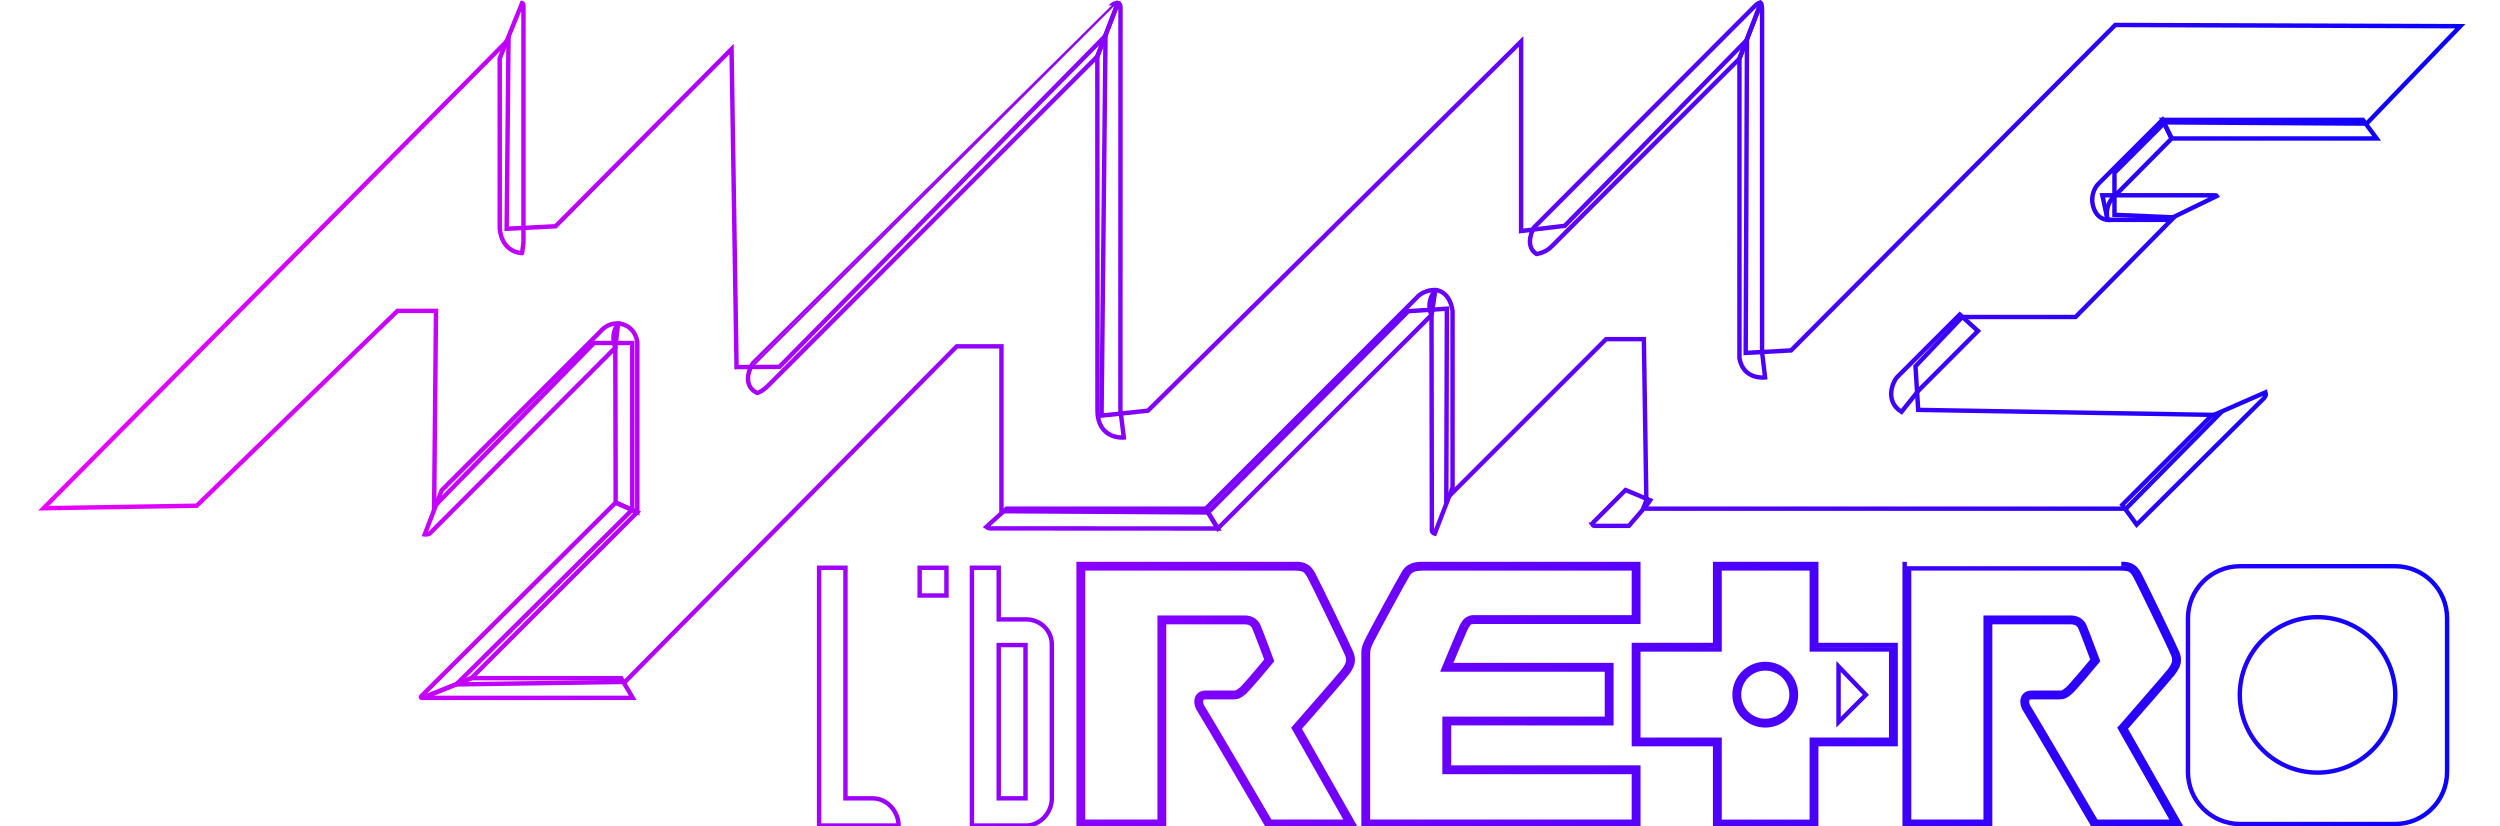 <?xml version="1.0" encoding="UTF-8" standalone="no"?>
<svg
   xmlns:dc="http://purl.org/dc/elements/1.1/"
   xmlns:cc="http://creativecommons.org/ns#"
   xmlns:rdf="http://www.w3.org/1999/02/22-rdf-syntax-ns#"
   xmlns:svg="http://www.w3.org/2000/svg"
   xmlns="http://www.w3.org/2000/svg"
   xmlns:xlink="http://www.w3.org/1999/xlink"
   xmlns:sodipodi="http://sodipodi.sourceforge.net/DTD/sodipodi-0.dtd"
   xmlns:inkscape="http://www.inkscape.org/namespaces/inkscape"
   version="1.1"
   id="TEXT"
   x="0px"
   y="0px"
   width="565.195px"
   height="186.787px"
   viewBox="1.735 -0.002 565.195 186.787"
   enable-background="new 1.735 -0.002 565.195 186.787"
   xml:space="preserve"
   sodipodi:docname="system.svg"
   inkscape:version="1.0.2 (e86c8708, 2021-01-15)"><defs
   id="defs3531"><linearGradient
     inkscape:collect="always"
     id="linearGradient3742"><stop
       style="stop-color:#ee00ff;stop-opacity:1"
       offset="0"
       id="stop3738" /><stop
       style="stop-color:#0600ff;stop-opacity:1"
       offset="1"
       id="stop3740" /></linearGradient><linearGradient
     inkscape:collect="always"
     xlink:href="#linearGradient3742"
     id="linearGradient3744"
     x1="1.735"
     y1="93.392"
     x2="566.929"
     y2="93.392"
     gradientUnits="userSpaceOnUse" /></defs><sodipodi:namedview
   pagecolor="#ffffff"
   bordercolor="#666666"
   borderopacity="1"
   objecttolerance="10"
   gridtolerance="10"
   guidetolerance="10"
   inkscape:pageopacity="0"
   inkscape:pageshadow="2"
   inkscape:window-width="1280"
   inkscape:window-height="800"
   id="namedview3529"
   showgrid="false"
   inkscape:zoom="1.217279"
   inkscape:cx="282.5975"
   inkscape:cy="93.393501"
   inkscape:window-x="0"
   inkscape:window-y="0"
   inkscape:window-maximized="0"
   inkscape:current-layer="TEXT" />
<linearGradient
   id="SVGID_1_"
   gradientUnits="userSpaceOnUse"
   x1="-749.872"
   y1="1590.816"
   x2="-1296.229"
   y2="1590.816"
   gradientTransform="matrix(1 0 0 1 1307.82 -1510.63)">
	<stop
   offset="0"
   style="stop-color:#013A67"
   id="stop3204" />
	<stop
   offset="1"
   style="stop-color:#6CD1FF"
   id="stop3206" />
</linearGradient>

<linearGradient
   id="SVGID_2_"
   gradientUnits="userSpaceOnUse"
   x1="-1243.291"
   y1="1574.01"
   x2="-1247.236"
   y2="1570.065"
   gradientTransform="matrix(1 0 0 1 1307.82 -1510.63)">
	<stop
   offset="0"
   style="stop-color:#08406F"
   id="stop3211" />
	<stop
   offset="1"
   style="stop-color:#60C5F5"
   id="stop3213" />
</linearGradient>

<linearGradient
   id="SVGID_3_"
   gradientUnits="userSpaceOnUse"
   x1="-1184.705"
   y1="1649.129"
   x2="-1188.33"
   y2="1645.504"
   gradientTransform="matrix(1 0 0 1 1307.82 -1510.63)">
	<stop
   offset="0"
   style="stop-color:#08406F"
   id="stop3218" />
	<stop
   offset="1"
   style="stop-color:#60C5F5"
   id="stop3220" />
</linearGradient>

<linearGradient
   id="SVGID_4_"
   gradientUnits="userSpaceOnUse"
   x1="-1282.276"
   y1="1629.272"
   x2="-1282.276"
   y2="1624.958"
   gradientTransform="matrix(1 0 0 1 1307.82 -1510.63)">
	<stop
   offset="0"
   style="stop-color:#08406F"
   id="stop3225" />
	<stop
   offset="1"
   style="stop-color:#60C5F5"
   id="stop3227" />
</linearGradient>

<linearGradient
   id="SVGID_5_"
   gradientUnits="userSpaceOnUse"
   x1="-1186.814"
   y1="1668.4"
   x2="-1186.814"
   y2="1663.943"
   gradientTransform="matrix(1 0 0 1 1307.82 -1510.63)">
	<stop
   offset="0"
   style="stop-color:#08406F"
   id="stop3232" />
	<stop
   offset="1"
   style="stop-color:#60C5F5"
   id="stop3234" />
</linearGradient>

<linearGradient
   id="SVGID_6_"
   gradientUnits="userSpaceOnUse"
   x1="-880.306"
   y1="1629.242"
   x2="-880.306"
   y2="1624.775"
   gradientTransform="matrix(1 0 0 1 1307.82 -1510.63)">
	<stop
   offset="0"
   style="stop-color:#08406F"
   id="stop3239" />
	<stop
   offset="1"
   style="stop-color:#60C5F5"
   id="stop3241" />
</linearGradient>

<linearGradient
   id="SVGID_7_"
   gradientUnits="userSpaceOnUse"
   x1="-1056.936"
   y1="1630.113"
   x2="-1056.936"
   y2="1625.636"
   gradientTransform="matrix(1 0 0 1 1307.82 -1510.63)">
	<stop
   offset="0"
   style="stop-color:#08406F"
   id="stop3246" />
	<stop
   offset="1"
   style="stop-color:#60C5F5"
   id="stop3248" />
</linearGradient>

<linearGradient
   id="SVGID_8_"
   gradientUnits="userSpaceOnUse"
   x1="-785.719"
   y1="1517.406"
   x2="-785.719"
   y2="1512.543"
   gradientTransform="matrix(1 0 0 1 1307.82 -1510.63)">
	<stop
   offset="0"
   style="stop-color:#08406F"
   id="stop3253" />
	<stop
   offset="1"
   style="stop-color:#60C5F5"
   id="stop3255" />
</linearGradient>

<linearGradient
   id="SVGID_9_"
   gradientUnits="userSpaceOnUse"
   x1="-792.987"
   y1="1541.935"
   x2="-792.987"
   y2="1537.724"
   gradientTransform="matrix(1 0 0 1 1307.82 -1510.63)">
	<stop
   offset="0"
   style="stop-color:#08406F"
   id="stop3260" />
	<stop
   offset="1"
   style="stop-color:#60C5F5"
   id="stop3262" />
</linearGradient>

<linearGradient
   id="SVGID_10_"
   gradientUnits="userSpaceOnUse"
   x1="-848.63"
   y1="1585.45"
   x2="-848.63"
   y2="1581.73"
   gradientTransform="matrix(1 0 0 1 1307.82 -1510.63)">
	<stop
   offset="0"
   style="stop-color:#08406F"
   id="stop3267" />
	<stop
   offset="1"
   style="stop-color:#60C5F5"
   id="stop3269" />
</linearGradient>

<linearGradient
   id="SVGID_11_"
   gradientUnits="userSpaceOnUse"
   x1="-817.839"
   y1="1560.33"
   x2="-817.839"
   y2="1554.775"
   gradientTransform="matrix(1 0 0 1 1307.82 -1510.63)">
	<stop
   offset="0"
   style="stop-color:#08406F"
   id="stop3274" />
	<stop
   offset="1"
   style="stop-color:#60C5F5"
   id="stop3276" />
</linearGradient>

<linearGradient
   id="SVGID_12_"
   gradientUnits="userSpaceOnUse"
   x1="-1233.609"
   y1="1604.046"
   x2="-1237.152"
   y2="1600.503"
   gradientTransform="matrix(1 0 0 1 1307.82 -1510.63)">
	<stop
   offset="0"
   style="stop-color:#08406F"
   id="stop3281" />
	<stop
   offset="1"
   style="stop-color:#60C5F5"
   id="stop3283" />
</linearGradient>

<linearGradient
   id="SVGID_13_"
   gradientUnits="userSpaceOnUse"
   x1="-1187.744"
   y1="1539.589"
   x2="-1193.11"
   y2="1539.589"
   gradientTransform="matrix(1 0 0 1 1307.82 -1510.63)">
	<stop
   offset="0"
   style="stop-color:#08406F"
   id="stop3288" />
	<stop
   offset="1"
   style="stop-color:#60C5F5"
   id="stop3290" />
</linearGradient>

<linearGradient
   id="SVGID_14_"
   gradientUnits="userSpaceOnUse"
   x1="-1134.918"
   y1="1555.179"
   x2="-1141.579"
   y2="1555.179"
   gradientTransform="matrix(1 0 0 1 1307.82 -1510.63)">
	<stop
   offset="0"
   style="stop-color:#08406F"
   id="stop3295" />
	<stop
   offset="1"
   style="stop-color:#60C5F5"
   id="stop3297" />
</linearGradient>

<linearGradient
   id="SVGID_15_"
   gradientUnits="userSpaceOnUse"
   x1="-1052.011"
   y1="1560.436"
   x2="-1058.004"
   y2="1560.436"
   gradientTransform="matrix(1 0 0 1 1307.82 -1510.63)">
	<stop
   offset="0"
   style="stop-color:#08406F"
   id="stop3302" />
	<stop
   offset="1"
   style="stop-color:#60C5F5"
   id="stop3304" />
</linearGradient>

<linearGradient
   id="SVGID_16_"
   gradientUnits="userSpaceOnUse"
   x1="-958.723"
   y1="1539.844"
   x2="-964.424"
   y2="1539.844"
   gradientTransform="matrix(1 0 0 1 1307.82 -1510.63)">
	<stop
   offset="0"
   style="stop-color:#08406F"
   id="stop3309" />
	<stop
   offset="1"
   style="stop-color:#60C5F5"
   id="stop3311" />
</linearGradient>

<linearGradient
   id="SVGID_17_"
   gradientUnits="userSpaceOnUse"
   x1="-907.04"
   y1="1553.664"
   x2="-912.836"
   y2="1553.664"
   gradientTransform="matrix(1 0 0 1 1307.82 -1510.63)">
	<stop
   offset="0"
   style="stop-color:#08406F"
   id="stop3316" />
	<stop
   offset="1"
   style="stop-color:#60C5F5"
   id="stop3318" />
</linearGradient>

<linearGradient
   id="SVGID_18_"
   gradientUnits="userSpaceOnUse"
   x1="-1206.234"
   y1="1604.157"
   x2="-1211.345"
   y2="1604.157"
   gradientTransform="matrix(1 0 0 1 1307.82 -1510.63)">
	<stop
   offset="0"
   style="stop-color:#08406F"
   id="stop3323" />
	<stop
   offset="1"
   style="stop-color:#60C5F5"
   id="stop3325" />
</linearGradient>

<linearGradient
   id="SVGID_19_"
   gradientUnits="userSpaceOnUse"
   x1="-1186.75"
   y1="1609.057"
   x2="-1190.304"
   y2="1605.503"
   gradientTransform="matrix(1 0 0 1 1307.82 -1510.63)">
	<stop
   offset="0"
   style="stop-color:#08406F"
   id="stop3330" />
	<stop
   offset="1"
   style="stop-color:#60C5F5"
   id="stop3332" />
</linearGradient>

<linearGradient
   id="SVGID_20_"
   gradientUnits="userSpaceOnUse"
   x1="-754.563"
   y1="1527.721"
   x2="-758.232"
   y2="1524.051"
   gradientTransform="matrix(1 0 0 1 1307.82 -1510.63)">
	<stop
   offset="0"
   style="stop-color:#08406F"
   id="stop3337" />
	<stop
   offset="1"
   style="stop-color:#60C5F5"
   id="stop3339" />
</linearGradient>

<linearGradient
   id="SVGID_21_"
   gradientUnits="userSpaceOnUse"
   x1="-1162.005"
   y1="1605.098"
   x2="-1167.404"
   y2="1605.098"
   gradientTransform="matrix(1 0 0 1 1307.82 -1510.63)">
	<stop
   offset="0"
   style="stop-color:#08406F"
   id="stop3344" />
	<stop
   offset="1"
   style="stop-color:#60C5F5"
   id="stop3346" />
</linearGradient>

<linearGradient
   id="SVGID_22_"
   gradientUnits="userSpaceOnUse"
   x1="-1159.223"
   y1="1542.229"
   x2="-1163.71"
   y2="1537.742"
   gradientTransform="matrix(1 0 0 1 1307.82 -1510.63)">
	<stop
   offset="0"
   style="stop-color:#08406F"
   id="stop3351" />
	<stop
   offset="1"
   style="stop-color:#60C5F5"
   id="stop3353" />
</linearGradient>

<linearGradient
   id="SVGID_23_"
   gradientUnits="userSpaceOnUse"
   x1="-1092.154"
   y1="1557.541"
   x2="-1096.312"
   y2="1553.383"
   gradientTransform="matrix(1 0 0 1 1307.82 -1510.63)">
	<stop
   offset="0"
   style="stop-color:#08406F"
   id="stop3358" />
	<stop
   offset="1"
   style="stop-color:#60C5F5"
   id="stop3360" />
</linearGradient>

<linearGradient
   id="SVGID_24_"
   gradientUnits="userSpaceOnUse"
   x1="-1003.684"
   y1="1563.029"
   x2="-1008.068"
   y2="1558.645"
   gradientTransform="matrix(1 0 0 1 1307.82 -1510.63)">
	<stop
   offset="0"
   style="stop-color:#08406F"
   id="stop3365" />
	<stop
   offset="1"
   style="stop-color:#60C5F5"
   id="stop3367" />
</linearGradient>

<linearGradient
   id="SVGID_25_"
   gradientUnits="userSpaceOnUse"
   x1="-931.029"
   y1="1542.08"
   x2="-935.236"
   y2="1537.872"
   gradientTransform="matrix(1 0 0 1 1307.82 -1510.63)">
	<stop
   offset="0"
   style="stop-color:#08406F"
   id="stop3372" />
	<stop
   offset="1"
   style="stop-color:#60C5F5"
   id="stop3374" />
</linearGradient>

<linearGradient
   id="SVGID_26_"
   gradientUnits="userSpaceOnUse"
   x1="-819.262"
   y1="1570.484"
   x2="-822.719"
   y2="1567.028"
   gradientTransform="matrix(1 0 0 1 1307.82 -1510.63)">
	<stop
   offset="0"
   style="stop-color:#08406F"
   id="stop3379" />
	<stop
   offset="1"
   style="stop-color:#60C5F5"
   id="stop3381" />
</linearGradient>

<linearGradient
   id="SVGID_27_"
   gradientUnits="userSpaceOnUse"
   x1="-808.19"
   y1="1614.596"
   x2="-812.151"
   y2="1610.636"
   gradientTransform="matrix(1 0 0 1 1307.82 -1510.63)">
	<stop
   offset="0"
   style="stop-color:#08406F"
   id="stop3386" />
	<stop
   offset="1"
   style="stop-color:#60C5F5"
   id="stop3388" />
</linearGradient>

<linearGradient
   id="SVGID_28_"
   gradientUnits="userSpaceOnUse"
   x1="-866.163"
   y1="1556.835"
   x2="-870.448"
   y2="1552.55"
   gradientTransform="matrix(1 0 0 1 1307.82 -1510.63)">
	<stop
   offset="0"
   style="stop-color:#08406F"
   id="stop3393" />
	<stop
   offset="1"
   style="stop-color:#60C5F5"
   id="stop3395" />
</linearGradient>

<linearGradient
   id="SVGID_29_"
   gradientUnits="userSpaceOnUse"
   x1="-821.141"
   y1="1551.869"
   x2="-826.253"
   y2="1546.756"
   gradientTransform="matrix(1 0 0 1 1307.82 -1510.63)">
	<stop
   offset="0"
   style="stop-color:#08406F"
   id="stop3400" />
	<stop
   offset="1"
   style="stop-color:#60C5F5"
   id="stop3402" />
</linearGradient>

<linearGradient
   id="SVGID_30_"
   gradientUnits="userSpaceOnUse"
   x1="-1122.022"
   y1="1627.55"
   x2="-1125.665"
   y2="1623.907"
   gradientTransform="matrix(1 0 0 1 1307.82 -1510.63)">
	<stop
   offset="0"
   style="stop-color:#08406F"
   id="stop3407" />
	<stop
   offset="1"
   style="stop-color:#60C5F5"
   id="stop3409" />
</linearGradient>

<linearGradient
   id="SVGID_31_"
   gradientUnits="userSpaceOnUse"
   x1="-1004.971"
   y1="1604.358"
   x2="-1008.612"
   y2="1600.717"
   gradientTransform="matrix(1 0 0 1 1307.82 -1510.63)">
	<stop
   offset="0"
   style="stop-color:#08406F"
   id="stop3414" />
	<stop
   offset="1"
   style="stop-color:#60C5F5"
   id="stop3416" />
</linearGradient>

<linearGradient
   id="SVGID_32_"
   gradientUnits="userSpaceOnUse"
   x1="-958.11"
   y1="1608.305"
   x2="-961.62"
   y2="1604.795"
   gradientTransform="matrix(1 0 0 1 1307.82 -1510.63)">
	<stop
   offset="0"
   style="stop-color:#08406F"
   id="stop3421" />
	<stop
   offset="1"
   style="stop-color:#60C5F5"
   id="stop3423" />
</linearGradient>

<linearGradient
   id="SVGID_33_"
   gradientUnits="userSpaceOnUse"
   x1="-937.193"
   y1="1628.862"
   x2="-941.618"
   y2="1624.438"
   gradientTransform="matrix(1 0 0 1 1307.82 -1510.63)">
	<stop
   offset="0"
   style="stop-color:#08406F"
   id="stop3428" />
	<stop
   offset="1"
   style="stop-color:#60C5F5"
   id="stop3430" />
</linearGradient>

<linearGradient
   id="SVGID_34_"
   gradientUnits="userSpaceOnUse"
   x1="-1078.543"
   y1="1606.988"
   x2="-1084.58"
   y2="1606.988"
   gradientTransform="matrix(1 0 0 1 1307.82 -1510.63)">
	<stop
   offset="0"
   style="stop-color:#08406F"
   id="stop3435" />
	<stop
   offset="1"
   style="stop-color:#60C5F5"
   id="stop3437" />
</linearGradient>

<linearGradient
   id="SVGID_35_"
   gradientUnits="userSpaceOnUse"
   x1="-977.696"
   y1="1603.738"
   x2="-982.908"
   y2="1603.738"
   gradientTransform="matrix(1 0 0 1 1307.82 -1510.63)">
	<stop
   offset="0"
   style="stop-color:#08406F"
   id="stop3442" />
	<stop
   offset="1"
   style="stop-color:#60C5F5"
   id="stop3444" />
</linearGradient>

<linearGradient
   id="SVGID_36_"
   gradientUnits="userSpaceOnUse"
   x1="-933.03"
   y1="1603.025"
   x2="-939.275"
   y2="1603.025"
   gradientTransform="matrix(1 0 0 1 1307.82 -1510.63)">
	<stop
   offset="0"
   style="stop-color:#08406F"
   id="stop3449" />
	<stop
   offset="1"
   style="stop-color:#60C5F5"
   id="stop3451" />
</linearGradient>

<linearGradient
   id="SVGID_37_"
   gradientUnits="userSpaceOnUse"
   x1="-867.362"
   y1="1594.896"
   x2="-871.781"
   y2="1590.477"
   gradientTransform="matrix(1 0 0 1 1307.82 -1510.63)">
	<stop
   offset="0"
   style="stop-color:#08406F"
   id="stop3456" />
	<stop
   offset="1"
   style="stop-color:#60C5F5"
   id="stop3458" />
</linearGradient>

<linearGradient
   id="SVGID_38_"
   gradientUnits="userSpaceOnUse"
   x1="-835.08"
   y1="1604.728"
   x2="-835.08"
   y2="1598.926"
   gradientTransform="matrix(1 0 0 1 1307.82 -1510.63)">
	<stop
   offset="0"
   style="stop-color:#08406F"
   id="stop3463" />
	<stop
   offset="1"
   style="stop-color:#60C5F5"
   id="stop3465" />
</linearGradient>













<g
   id="g3736"
   style="fill:none;stroke:url(#linearGradient3744)"><polygon
     fill="url(#SVGID_1_)"
     points="491.191,27.662 536.777,27.946 557.949,5.927 479.951,5.642 406.662,79.217 396.4,79.785   396.685,9.001 355.48,51.055 345.625,52.224 345.625,9.374 261.264,92.841 250.775,93.958 251.667,8.077 177.937,82.94   168.255,82.987 167.12,11.089 127.342,51.15 116.278,51.717 116.697,8.939 11.591,114.896 46.209,114.328 91.598,70.276   100.303,70.276 99.883,114.541 136.035,77.543 144.679,77.543 144.679,115.229 104.892,154.729 143.019,154.166 218.036,78.299   228.14,78.299 228.14,115.569 274.897,115.854 320.115,70.353 328.843,69.786 328.708,112.798 364.839,76.667 373.375,76.667   373.941,113.103 373.203,114.998 482.378,114.998 503.279,93.815 435.398,92.662 434.781,82.809 445.357,71.67 470.968,71.667   493.216,49.133 479.769,48.565 479.769,39.082 "
     id="polygon3209"
     style="fill:none;stroke:url(#linearGradient3744)" /><path
     fill="url(#SVGID_2_)"
     d="M114.692,13.213L13.577,114.328l-11.471,4.313c0,0-0.604,0.039-0.271-0.445  c0,0,117.26-117.292,117.472-117.471c0.212-0.181,0.467-0.028,0.467-0.028L114.692,13.213z"
     id="path3216"
     style="fill:none;stroke:url(#linearGradient3744)" /><path
     fill="url(#SVGID_3_)"
     d="M145.814,115.796l-37.518,37.521l-11.065,4.457c0,0-0.576,0.063-0.236-0.406l43.929-43.75  L145.814,115.796z"
     id="path3223"
     style="fill:none;stroke:url(#linearGradient3744)" /><polygon
     fill="url(#SVGID_4_)"
     points="48.982,118.642 2.106,118.642 13.603,114.328 46.209,114.328 "
     id="polygon3230"
     style="fill:none;stroke:url(#linearGradient3744)" /><polygon
     fill="url(#SVGID_5_)"
     points="144.781,157.771 97.23,157.771 108.296,153.313 142.168,153.313 "
     id="polygon3237"
     style="fill:none;stroke:url(#linearGradient3744)" /><polygon
     fill="url(#SVGID_6_)"
     points="484.787,118.612 370.242,118.583 374.052,114.147 481.529,114.146 "
     id="polygon3244"
     style="fill:none;stroke:url(#linearGradient3744)" /><path
     fill="url(#SVGID_7_)"
     d="M277.053,119.483l-51.527-0.028c-0.333,0.006-0.81-0.334-0.81-0.334l4.561-4.115h45.054  L277.053,119.483z"
     id="path3251"
     style="fill:none;stroke:url(#linearGradient3744)" /><path
     fill="url(#SVGID_8_)"
     d="M477.382,1.913h88.652c0.785,0,0.785,0.313,0.785,0.313l-10.572,4.55h-75.164L477.382,1.913z"
     id="path3258"
     style="fill:none;stroke:url(#linearGradient3744)" /><polygon
     fill="url(#SVGID_9_)"
     points="539.042,31.304 492.697,31.304 490.625,27.094 535.927,27.094 "
     id="polygon3265"
     style="fill:none;stroke:url(#linearGradient3744)" /><polygon
     fill="url(#SVGID_10_)"
     points="473.589,74.82 448.91,74.82 444.791,71.102 470.402,71.1 "
     id="polygon3272"
     style="fill:none;stroke:url(#linearGradient3744)" /><path
     fill="url(#SVGID_11_)"
     d="M491.8,49.7h-13.58l-1.193-5.548h25.467c0.346-0.043,0.441,0.146,0.441,0.146L491.8,49.7z"
     id="path3279"
     style="fill:none;stroke:url(#linearGradient3744)" /><path
     fill="url(#SVGID_12_)"
     d="M96.872,70.634l-47.89,48.01l-2.773-4.313L92.81,67.965c2-2.313,4.675-1.731,4.675-1.731  L96.872,70.634z"
     id="path3286"
     style="fill:none;stroke:url(#linearGradient3744)" /><path
     fill="url(#SVGID_13_)"
     d="M114.71,51.669V13.193l5.063-12.499c0,0,0.303,0.075,0.303,0.571c0,0.493,0,53.647,0,53.647  l-0.315,2.311C119.761,57.224,115.265,57.248,114.71,51.669z"
     id="path3293"
     style="fill:none;stroke:url(#linearGradient3744)" /><path
     fill="url(#SVGID_14_)"
     d="M172.902,88.843c0,0-6.539,1.949-6.621-5.625c-0.08-7.313-0.013-69.292-0.013-69.292l5.214-13.896  c0,0,0.182-0.027,0.182,0.725l-0.017,81.792L172.902,88.843z"
     id="path3300"
     style="fill:none;stroke:url(#linearGradient3744)" /><path
     fill="url(#SVGID_15_)"
     d="M255.809,98.91c0,0-5.889,0.577-5.96-6.088l-0.033-80.063l4.651-12.071c0,0,0.583,0.153,0.583,0.907  l-0.016,91.14L255.809,98.91z"
     id="path3307"
     style="fill:none;stroke:url(#linearGradient3744)" /><path
     fill="url(#SVGID_16_)"
     d="M349.097,57.425c0,0-4.869,0.452-5.701-4.563V13.139l4.393-12.147c0,0,0.563,0.134,0.563,0.886  v49.667L349.097,57.425z"
     id="path3314"
     style="fill:none;stroke:url(#linearGradient3744)" /><path
     fill="url(#SVGID_17_)"
     d="M400.781,85.333c0,0-4.938,0.643-5.797-4.373V13.254l4.85-12.544c0,0,0.268,0.221,0.268,1.708  v77.226L400.781,85.333z"
     id="path3321"
     style="fill:none;stroke:url(#linearGradient3744)" /><path
     fill="url(#SVGID_18_)"
     d="M97.759,120.819c0,0-0.833-0.067-0.809-1.147c-0.001-0.918-0.078-49.037-0.078-49.037  s-1.218-1.577,0.613-4.4c0.547,0.131,3.495,0.727,4.101,4.256v40.369L97.759,120.819z"
     id="path3328"
     style="fill:none;stroke:url(#linearGradient3744)" /><path
     fill="url(#SVGID_19_)"
     d="M140.843,78.598c0,0-41.489,41.547-41.883,41.938c-0.346,0.379-1.202,0.281-1.202,0.281l3.827-9.963  l36.059-36.088c0,0,1.34-1.727,3.831-1.637L140.843,78.598z"
     id="path3335"
     style="fill:none;stroke:url(#linearGradient3744)" /><path
     fill="url(#SVGID_20_)"
     d="M566.609,3.639l-27.566,27.665l-3.115-4.211L556.24,6.769l10.582-4.542  C566.822,2.228,567.171,3.074,566.609,3.639z"
     id="path3342"
     style="fill:none;stroke:url(#linearGradient3744)" /><path
     fill="url(#SVGID_21_)"
     d="M140.924,113.617l-0.079-35.026c0,0-1.301-2.633,0.631-5.456c0.593-0.007,3.7,0.421,4.339,4.146  l-0.001,38.519L140.924,113.617z"
     id="path3349"
     style="fill:none;stroke:url(#linearGradient3744)" /><path
     fill="url(#SVGID_22_)"
     d="M166.269,13.926l-41.462,41.463c-1.987,1.986-5.045,1.836-5.045,1.836  c-1.795-3.531,0.315-6.065,0.315-6.065S170.58,0.67,170.944,0.29c0.331-0.417,0.541-0.264,0.541-0.264L166.269,13.926z"
     id="path3356"
     style="fill:none;stroke:url(#linearGradient3744)" /><path
     fill="url(#SVGID_23_)"
     d="M249.815,12.762l-74.376,74.375c-1.55,1.551-2.537,1.702-2.537,1.702  c-3.781-1.877-1.213-6.254-1.213-6.254S252.341,1.95,252.705,1.57c0.943-1.093,1.761-0.883,1.761-0.883L249.815,12.762z"
     id="path3363"
     style="fill:none;stroke:url(#linearGradient3744)" /><path
     fill="url(#SVGID_24_)"
     d="M343.396,13.139L259.233,97.3c-1.429,1.432-3.424,1.607-3.424,1.607  c-3.115-1.557-0.776-6.175-0.776-6.175s90.609-90.5,90.974-90.881c0.941-1.098,1.781-0.862,1.781-0.862L343.396,13.139z"
     id="path3370"
     style="fill:none;stroke:url(#linearGradient3744)" /><path
     fill="url(#SVGID_25_)"
     d="M394.984,13.254L352.47,55.768c-1.428,1.432-3.373,1.657-3.373,1.657  c-2.932-1.908-0.588-5.983-0.588-5.983s49.584-49.69,49.947-50.07c1.047-1.033,1.377-0.66,1.377-0.66L394.984,13.254z"
     id="path3377"
     style="fill:none;stroke:url(#linearGradient3744)" /><path
     fill="url(#SVGID_26_)"
     d="M502.958,45.453L473.589,74.82l-3.188-3.722L491.8,49.7l11.135-5.401  C502.935,44.299,503.349,44.593,502.958,45.453z"
     id="path3384"
     style="fill:none;stroke:url(#linearGradient3744)" /><path
     fill="url(#SVGID_27_)"
     d="M513.634,89.96l-28.848,28.65l-3.258-4.465l20.049-20.049l12.289-5.382  C513.867,88.72,514.263,89.152,513.634,89.96z"
     id="path3391"
     style="fill:none;stroke:url(#linearGradient3744)" /><path
     fill="url(#SVGID_28_)"
     d="M481.083,6.777L404.171,83.69c-1.43,1.433-3.395,1.644-3.395,1.644  c-2.449-3.092-0.689-5.979-0.689-5.979l77.289-77.44L481.083,6.777z"
     id="path3398"
     style="fill:none;stroke:url(#linearGradient3744)" /><path
     fill="url(#SVGID_29_)"
     d="M492.697,31.304L480.021,44.09c-2.771,2.282-1.801,5.608-1.801,5.608  c-2.25-0.21-3.125-2.065-3.412-3.695c-0.285-1.63,0.303-3.422,1.348-4.467l14.469-14.44L492.697,31.304z"
     id="path3405"
     style="fill:none;stroke:url(#linearGradient3744)" /><path
     fill="url(#SVGID_30_)"
     d="M142.17,153.315l77.913-77.942c0,0,1.437-1.873,4.267-1.771l-0.456,5.223  c0,0-78.666,78.506-79.113,78.947L142.17,153.315z"
     id="path3412"
     style="fill:none;stroke:url(#linearGradient3744)" /><path
     fill="url(#SVGID_31_)"
     d="M274.33,115.003l47.642-47.659c0,0,1.438-1.871,4.268-1.771l-0.857,5.621l-48.323,48.29  L274.33,115.003z"
     id="path3419"
     style="fill:none;stroke:url(#linearGradient3744)" /><path
     fill="url(#SVGID_32_)"
     d="M330.125,110.25l36.779-36.789c0.842-0.843,1.779-1.771,3.396-1.771l-0.107,5.501l-43.08,43.042  c-0.57,0.563-1.02,0.398-1.02,0.398L330.125,110.25z"
     id="path3426"
     style="fill:none;stroke:url(#linearGradient3744)" /><path
     fill="url(#SVGID_33_)"
     d="M361.984,118.058l7.25-7.281l5.557,2.326l-0.734,1.047l-3.813,4.437l-0.271,0.301h-7.721  c-0.34,0.015-0.52-0.271-0.52-0.271S361.576,118.468,361.984,118.058z"
     id="path3433"
     style="fill:none;stroke:url(#linearGradient3744)" /><path
     fill="url(#SVGID_34_)"
     d="M223.983,117.337l-0.09-38.514c0,0-1.738-2.016,0.457-5.223c0.673-0.01,4.202,0.478,4.928,4.707  l-0.001,36.694l-4.561,4.115C224.716,119.119,223.986,118.642,223.983,117.337z"
     id="path3440"
     style="fill:none;stroke:url(#linearGradient3744)" /><path
     fill="url(#SVGID_35_)"
     d="M325.449,119.944l-0.08-48.75c0,0-1.471-2.681,0.871-5.621c0.596-0.009,3.244,0.472,3.885,4.702  v39.976l-4.027,10.39C326.093,120.64,325.492,120.498,325.449,119.944z"
     id="path3447"
     style="fill:none;stroke:url(#linearGradient3744)" /><path
     fill="url(#SVGID_36_)"
     d="M369.234,110.774V78.146c0,0-2.113-3.379,1.064-6.456c0.693-0.008,4.131,0.24,4.492,4.323v37.087  L369.234,110.774z"
     id="path3454"
     style="fill:none;stroke:url(#linearGradient3744)" /><path
     fill="url(#SVGID_37_)"
     d="M448.91,74.82l-13.451,13.479l-3.844,4.81c-3.896-2.458-1.953-6.874-0.912-7.925l14.088-14.079  L448.91,74.82z"
     id="path3461"
     style="fill:none;stroke:url(#linearGradient3744)" /><path
     fill="url(#SVGID_38_)"
     d="M501.58,94.099h-66.391c-2.502-0.197-3.574-0.993-3.574-0.993c-0.012-3.571,3.844-4.81,3.844-4.81  l77.746,0.002c0.543-0.002,0.662,0.422,0.662,0.422L501.58,94.099z"
     id="path3468"
     style="fill:none;stroke:url(#linearGradient3744)" /><path
     fill="#C0392B"
     d="M199.027,180.485c3.235,0,5.857,2.921,5.857,6.156h-17.971V128.36h5.958v52.125H199.027z"
     id="path3470"
     style="fill:none;stroke:url(#linearGradient3744)" /><path
     fill="#C0392B"
     d="M215.707,186.642c-3.235,0-6.057-2.923-6.057-6.156v-40.459h6.057V186.642z"
     id="path3472"
     style="fill:none;stroke:url(#linearGradient3744)" /><g
     id="g3478"
     style="fill:none;stroke:url(#linearGradient3744)">
	<g
   id="g3476"
   style="fill:none;stroke:url(#linearGradient3744)">
		<path
   fill="#C0392B"
   d="M233.678,140.026h-6.157V128.36h-6.055v58.281h12.212c3.235,0,5.857-2.923,5.857-6.156v-34.75    C239.535,142.5,236.913,140.026,233.678,140.026z M233.578,180.485h-6.057v-34.65h6.057V180.485z"
   id="path3474"
   style="fill:none;stroke:url(#linearGradient3744)" />
	</g>
</g><g
     id="g3484"
     style="fill:none;stroke:url(#linearGradient3744)">
	<path
   fill="#231F20"
   d="M246.087,128.005c0,0,46.465,0,48.477,0s2.755,0.446,3.648,2.085c0.893,1.64,7.894,16.084,8.563,17.722   c0.67,1.64,0.074,2.83-0.895,4.098c-0.969,1.266-11.021,12.732-11.021,12.732l12.286,21.645h-18.541   c0,0-14.521-24.848-15.339-26.038c-0.82-1.19-0.82-3.128,0.967-3.128c1.788,0,5.51,0,6.33,0c0.818,0,1.191-0.148,2.159-0.967   c0.968-0.82,5.957-6.853,5.957-6.853s-2.383-6.403-2.904-7.595s-1.639-1.563-2.68-1.563c-1.042,0-18.689,0-18.689,0v46.143h-18.319   L246.087,128.005L246.087,128.005z"
   id="path3480"
   style="fill:none;stroke:url(#linearGradient3744)" />
	<path
   fill="#FFFFFF"
   d="M288.318,186.786l-0.145-0.248c-0.008-0.012-3.629-6.213-7.359-12.572l0,0   c-3.727-6.349-7.584-12.895-7.959-13.435l0,0c-0.387-0.568-0.614-1.249-0.616-1.916l0,0c0-0.491,0.129-0.991,0.473-1.384l0,0   c0.344-0.394,0.887-0.619,1.522-0.613l0,0c1.789,0,5.511,0,6.33,0.002l0,0c0.746-0.025,0.852-0.048,1.837-0.85l0,0   c0.404-0.336,1.929-2.08,3.282-3.676l0,0c1.053-1.238,2.031-2.416,2.427-2.892l0,0c-0.46-1.233-2.351-6.289-2.793-7.298l0,0   c-0.421-0.958-1.276-1.252-2.22-1.264l0,0c-0.521,0-5.195,0-9.737,0l0,0c-3.631,0-7.174,0-8.453,0l0,0v46.144h-19.321v-58.78   v-0.502h0.502c0.048,0,46.464,0,48.475,0l0,0c2.065-0.057,3.211,0.618,4.088,2.348l0,0c0.917,1.688,7.892,16.073,8.589,17.771l0,0   c0.217,0.535,0.32,1.048,0.318,1.537l0,0c0,1.179-0.584,2.135-1.279,3.054l0,0c-0.914,1.193-9.293,10.762-10.808,12.49l0,0   l12.536,22.083L288.318,186.786L288.318,186.786z M306.287,185.784l-12.035-21.208l0.232-0.265   c0.012-0.015,10.068-11.488,10.999-12.705l0,0c0.665-0.873,1.079-1.625,1.077-2.447l0,0c-0.002-0.35-0.071-0.727-0.248-1.158l0,0   c-0.645-1.579-7.671-16.082-8.54-17.671l0,0c-0.91-1.55-1.252-1.767-3.209-1.825l0,0c-1.888,0-42.963,0-47.975,0l0,0v57.279h17.317   v-46.143h0.502c0.017,0,17.646,0,18.689,0l0,0c1.141-0.013,2.518,0.438,3.138,1.862l0,0c0.538,1.231,2.91,7.614,2.914,7.621l0,0   l0.101,0.271l-0.184,0.224c-0.023,0.021-4.947,5.995-6.02,6.915l0,0c-0.95,0.834-1.591,1.107-2.482,1.086l0,0   c-0.819-0.002-4.541-0.002-6.33-0.002l0,0c-0.812,0.045-0.939,0.354-0.996,0.997l0,0c-0.002,0.427,0.165,0.952,0.441,1.348l0,0   c0.808,1.181,13.699,23.231,15.214,25.821l0,0H306.287L306.287,185.784z"
   id="path3482"
   style="fill:none;stroke:url(#linearGradient3744)" />
</g><g
     id="g3490"
     style="fill:none;stroke:url(#linearGradient3744)">
	<path
   fill="#231F20"
   d="M432.835,128.005c0,0,46.465,0,48.475,0c2.012,0,2.756,0.446,3.648,2.085   c0.893,1.64,7.895,16.084,8.563,17.722c0.672,1.64,0.074,2.83-0.893,4.098c-0.969,1.266-11.021,12.732-11.021,12.732l12.287,21.645   h-18.543c0,0-14.52-24.848-15.34-26.038c-0.818-1.19-0.818-3.128,0.969-3.128s5.512,0,6.328,0c0.82,0,1.191-0.148,2.16-0.967   c0.969-0.82,5.957-6.853,5.957-6.853s-2.383-6.403-2.904-7.595c-0.52-1.191-1.637-1.563-2.68-1.563s-18.689,0-18.689,0v46.143   h-18.318v-58.281H432.835z"
   id="path3486"
   style="fill:none;stroke:url(#linearGradient3744)" />
	<path
   fill="#FFFFFF"
   d="M475.064,186.785l-0.143-0.248c-0.01-0.013-3.631-6.211-7.361-12.571l0,0   c-3.727-6.348-7.584-12.893-7.959-13.435l0,0c-0.387-0.567-0.613-1.249-0.615-1.917l0,0c-0.004-0.489,0.129-0.989,0.473-1.383l0,0   c0.342-0.395,0.885-0.617,1.523-0.612l0,0c1.785,0,5.51,0,6.328,0l0,0c0.746-0.022,0.852-0.047,1.838-0.849l0,0   c0.404-0.338,1.93-2.08,3.283-3.676l0,0c1.051-1.238,2.031-2.416,2.426-2.892l0,0c-0.459-1.229-2.35-6.288-2.793-7.296l0,0   c-0.422-0.961-1.277-1.254-2.221-1.266l0,0c-0.521,0-5.195,0-9.736,0l0,0c-3.635,0-7.178,0-8.453,0l0,0v46.143h-19.32v-58.778   v-0.502h0.502c-0.002,0,46.465,0,48.477,0l0,0c2.064-0.058,3.209,0.617,4.086,2.345l0,0c0.92,1.688,7.891,16.075,8.588,17.771l0,0   c0.221,0.538,0.32,1.051,0.32,1.54l0,0c-0.002,1.177-0.584,2.134-1.279,3.052l0,0c-0.914,1.191-9.293,10.762-10.809,12.49l0,0   l12.535,22.083H475.064L475.064,186.785z M493.035,185.784l-12.037-21.207l0.236-0.266c0.008-0.016,10.066-11.488,10.996-12.705   l0,0c0.662-0.873,1.078-1.627,1.076-2.446l0,0c0-0.353-0.07-0.728-0.248-1.16l0,0c-0.643-1.577-7.668-16.08-8.539-17.67l0,0   c-0.908-1.55-1.254-1.767-3.209-1.824l0,0c-1.889-0.002-42.963-0.002-47.975,0l0,0v57.278h17.314v-46.143h0.502   c0.02,0,17.646,0,18.689,0l0,0c1.141-0.013,2.52,0.438,3.139,1.862l0,0c0.537,1.233,2.91,7.613,2.914,7.621l0,0l0.102,0.271   l-0.184,0.225c-0.021,0.021-4.949,5.992-6.02,6.914l0,0c-0.951,0.836-1.59,1.109-2.482,1.084l0,0c-0.818,0-4.543,0-6.328,0l0,0   c-0.814,0.045-0.941,0.353-0.998,0.996l0,0c-0.004,0.43,0.164,0.953,0.441,1.35l0,0c0.809,1.18,13.697,23.227,15.215,25.82l0,0   H493.035L493.035,185.784z"
   id="path3488"
   style="fill:none;stroke:url(#linearGradient3744)" />
</g><g
     id="g3496"
     style="fill:none;stroke:url(#linearGradient3744)">
	<path
   fill="#231F20"
   d="M310.5,186.286c0,0,0-37.282,0-38.549c0-1.266,0.297-1.786,0.893-3.053   c0.598-1.267,7.447-13.851,8.193-15.041c0.744-1.191,1.787-1.639,3.797-1.639s48.24,0,48.24,0v12.063c0,0-34.912,0-36.252,0   s-1.936,0.076-2.83,2.012s-3.723,8.787-3.723,8.787h36.711v12.138h-36.711v11.021h42.805v12.262H310.5z"
   id="path3492"
   style="fill:none;stroke:url(#linearGradient3744)" />
	<path
   fill="#FFFFFF"
   d="M310.5,186.786v-0.5h0.5h-0.5V186.786H310v-0.5c0-0.002,0-37.283,0-38.549l0,0   c-0.008-1.356,0.355-2.036,0.938-3.266l0,0c0.629-1.324,7.443-13.847,8.223-15.095l0,0c0.822-1.356,2.164-1.897,4.223-1.874l0,0   c2.01,0,48.238,0,48.24,0l0,0h0.498v13.063h-0.498c-0.002,0-34.912,0-36.252,0l0,0c-1.342,0.082-1.42-0.131-2.377,1.722l0,0   c-0.711,1.539-2.688,6.288-3.43,8.077l0,0h36.465v13.139l-36.711-0.002v10.021h42.805v13.263L310.5,186.786L310.5,186.786z    M371.121,185.784v-11.26h-42.805v-12.022h36.713v-11.137h-36.961l0.285-0.691c0.002-0.005,2.828-6.845,3.732-8.805l0,0   c0.832-2.019,1.945-2.384,3.285-2.302l0,0c1.244,0,31.479,0,35.752,0l0,0v-11.063c-5.002,0-45.855,0-47.742,0l0,0   c-1.963,0.024-2.707,0.378-3.373,1.402l0,0c-0.711,1.135-7.6,13.782-8.164,14.989l0,0c-0.607,1.303-0.836,1.666-0.846,2.842l0,0   c0,1.178,0,33.604,0,38.046l0,0L371.121,185.784L371.121,185.784z"
   id="path3494"
   style="fill:none;stroke:url(#linearGradient3744)" />
</g><g
     id="g3506"
     style="fill:none;stroke:url(#linearGradient3744)">
	<g
   id="g3500"
   style="fill:none;stroke:url(#linearGradient3744)">
		<path
   fill="#231F20"
   d="M411.845,146.324v-18.318H389.99v18.318h-18.367v21.407h18.367v18.555h21.855v-18.555h17.945v-21.407    H411.845z M400.826,163.488c-3.559,0-6.441-2.884-6.441-6.441c0-3.557,2.883-6.44,6.441-6.44c3.557,0,6.439,2.884,6.439,6.44    C407.265,160.604,404.382,163.488,400.826,163.488z"
   id="path3498"
   style="fill:none;stroke:url(#linearGradient3744)" />
	</g>
	<g
   id="g3504"
   style="fill:none;stroke:url(#linearGradient3744)">
		<path
   fill="#FFFFFF"
   d="M389.489,186.786v-18.555h-18.367v-22.409h18.367v-18.318h22.856v18.318h17.944v22.409l-17.946-0.003    v18.558H389.489L389.489,186.786z M372.121,167.23h18.369v18.554h20.854V167.23h17.944v-20.407h-17.443v-0.5h0.5h-0.5v0.5h-0.501    v-18.319H390.49v18.319l-18.369-0.002V167.23L372.121,167.23z M400.826,163.986v-0.498v-0.502    c3.279-0.006,5.932-2.658,5.938-5.939l0,0c-0.006-3.281-2.658-5.936-5.938-5.941l0,0c-3.283,0.006-5.936,2.66-5.941,5.941l0,0    c0.006,3.281,2.658,5.934,5.941,5.941l0,0v0.5V163.986c-3.836,0-6.941-3.107-6.944-6.939l0,0c0.003-3.834,3.108-6.94,6.944-6.942    l0,0c3.832,0.002,6.938,3.108,6.938,6.942l0,0c0,3.832-3.106,6.939-6.938,6.942l0,0V163.986L400.826,163.986z"
   id="path3502"
   style="fill:none;stroke:url(#linearGradient3744)" />
	</g>
</g><polygon
     fill="#FFFFFF"
     points="407.08,173.578 394.496,173.578 400.675,179.758 "
     id="polygon3508"
     style="fill:none;stroke:url(#linearGradient3744)" /><polygon
     fill="#FFFFFF"
     points="417.392,150.681 417.392,163.263 423.574,157.083 "
     id="polygon3510"
     style="fill:none;stroke:url(#linearGradient3744)" /><polygon
     fill="#FFFFFF"
     points="384.181,163.263 384.181,150.681 378.001,156.86 "
     id="polygon3512"
     style="fill:none;stroke:url(#linearGradient3744)" /><g
     id="g3522"
     style="fill:none;stroke:url(#linearGradient3744)">
	<g
   id="g3516"
   style="fill:none;stroke:url(#linearGradient3744)">
		<path
   fill="#231F20"
   d="M543.201,128.005h-35.049c-6.496,0-11.766,5.268-11.766,11.766v34.75c0,6.498,5.27,11.766,11.766,11.766    h35.049c6.498,0,11.766-5.268,11.766-11.766v-34.75C554.964,133.272,549.699,128.005,543.201,128.005z M525.675,174.668    c-9.705,0-17.574-7.868-17.574-17.573s7.869-17.572,17.574-17.572s17.574,7.867,17.574,17.572S535.38,174.668,525.675,174.668z"
   id="path3514"
   style="fill:none;stroke:url(#linearGradient3744)" />
	</g>
	<g
   id="g3520"
   style="fill:none;stroke:url(#linearGradient3744)">
		<path
   fill="#FFFFFF"
   d="M508.151,186.785c-6.772,0-12.266-5.491-12.266-12.266l0,0v-34.749c0-6.776,5.493-12.266,12.266-12.268    l0,0h35.05v0.501v0.499h-35.05c-6.22,0.014-11.255,5.046-11.266,11.268l0,0v34.749c0.011,6.222,5.046,11.254,11.266,11.265l0,0    h35.05c6.221-0.011,11.253-5.043,11.266-11.265l0,0v-34.749c-0.002-6.224-5.045-11.268-11.266-11.268l0,0v-0.499v-0.501    c6.774,0.002,12.262,5.493,12.264,12.268l0,0l0.002,34.749c-0.002,6.774-5.493,12.266-12.266,12.266l0,0H508.151L508.151,186.785z     M507.6,157.094c0-9.981,8.094-18.071,18.073-18.073l0,0c9.982,0.002,18.074,8.092,18.076,18.073l0,0    c-0.002,9.982-8.094,18.073-18.076,18.073l0,0v-0.499v-0.501c9.43-0.018,17.059-7.646,17.075-17.073l0,0    c-0.017-9.428-7.646-17.056-17.075-17.072l0,0c-9.43,0.017-17.056,7.645-17.072,17.072l0,0    c0.017,9.428,7.643,17.056,17.072,17.073l0,0v0.501v0.499C515.694,175.167,507.6,167.076,507.6,157.094L507.6,157.094z"
   id="path3518"
   style="fill:none;stroke:url(#linearGradient3744)" />
	</g>
</g><rect
     x="209.65"
     y="128.36"
     fill="#C0392B"
     width="6.057"
     height="6.269"
     id="rect3524"
     style="fill:none;stroke:url(#linearGradient3744)" /><polygon
     fill="#FFFFFF"
     points="394.496,140.366 407.08,140.366 400.898,134.187 "
     id="polygon3526"
     style="fill:none;stroke:url(#linearGradient3744)" /></g>
</svg>
